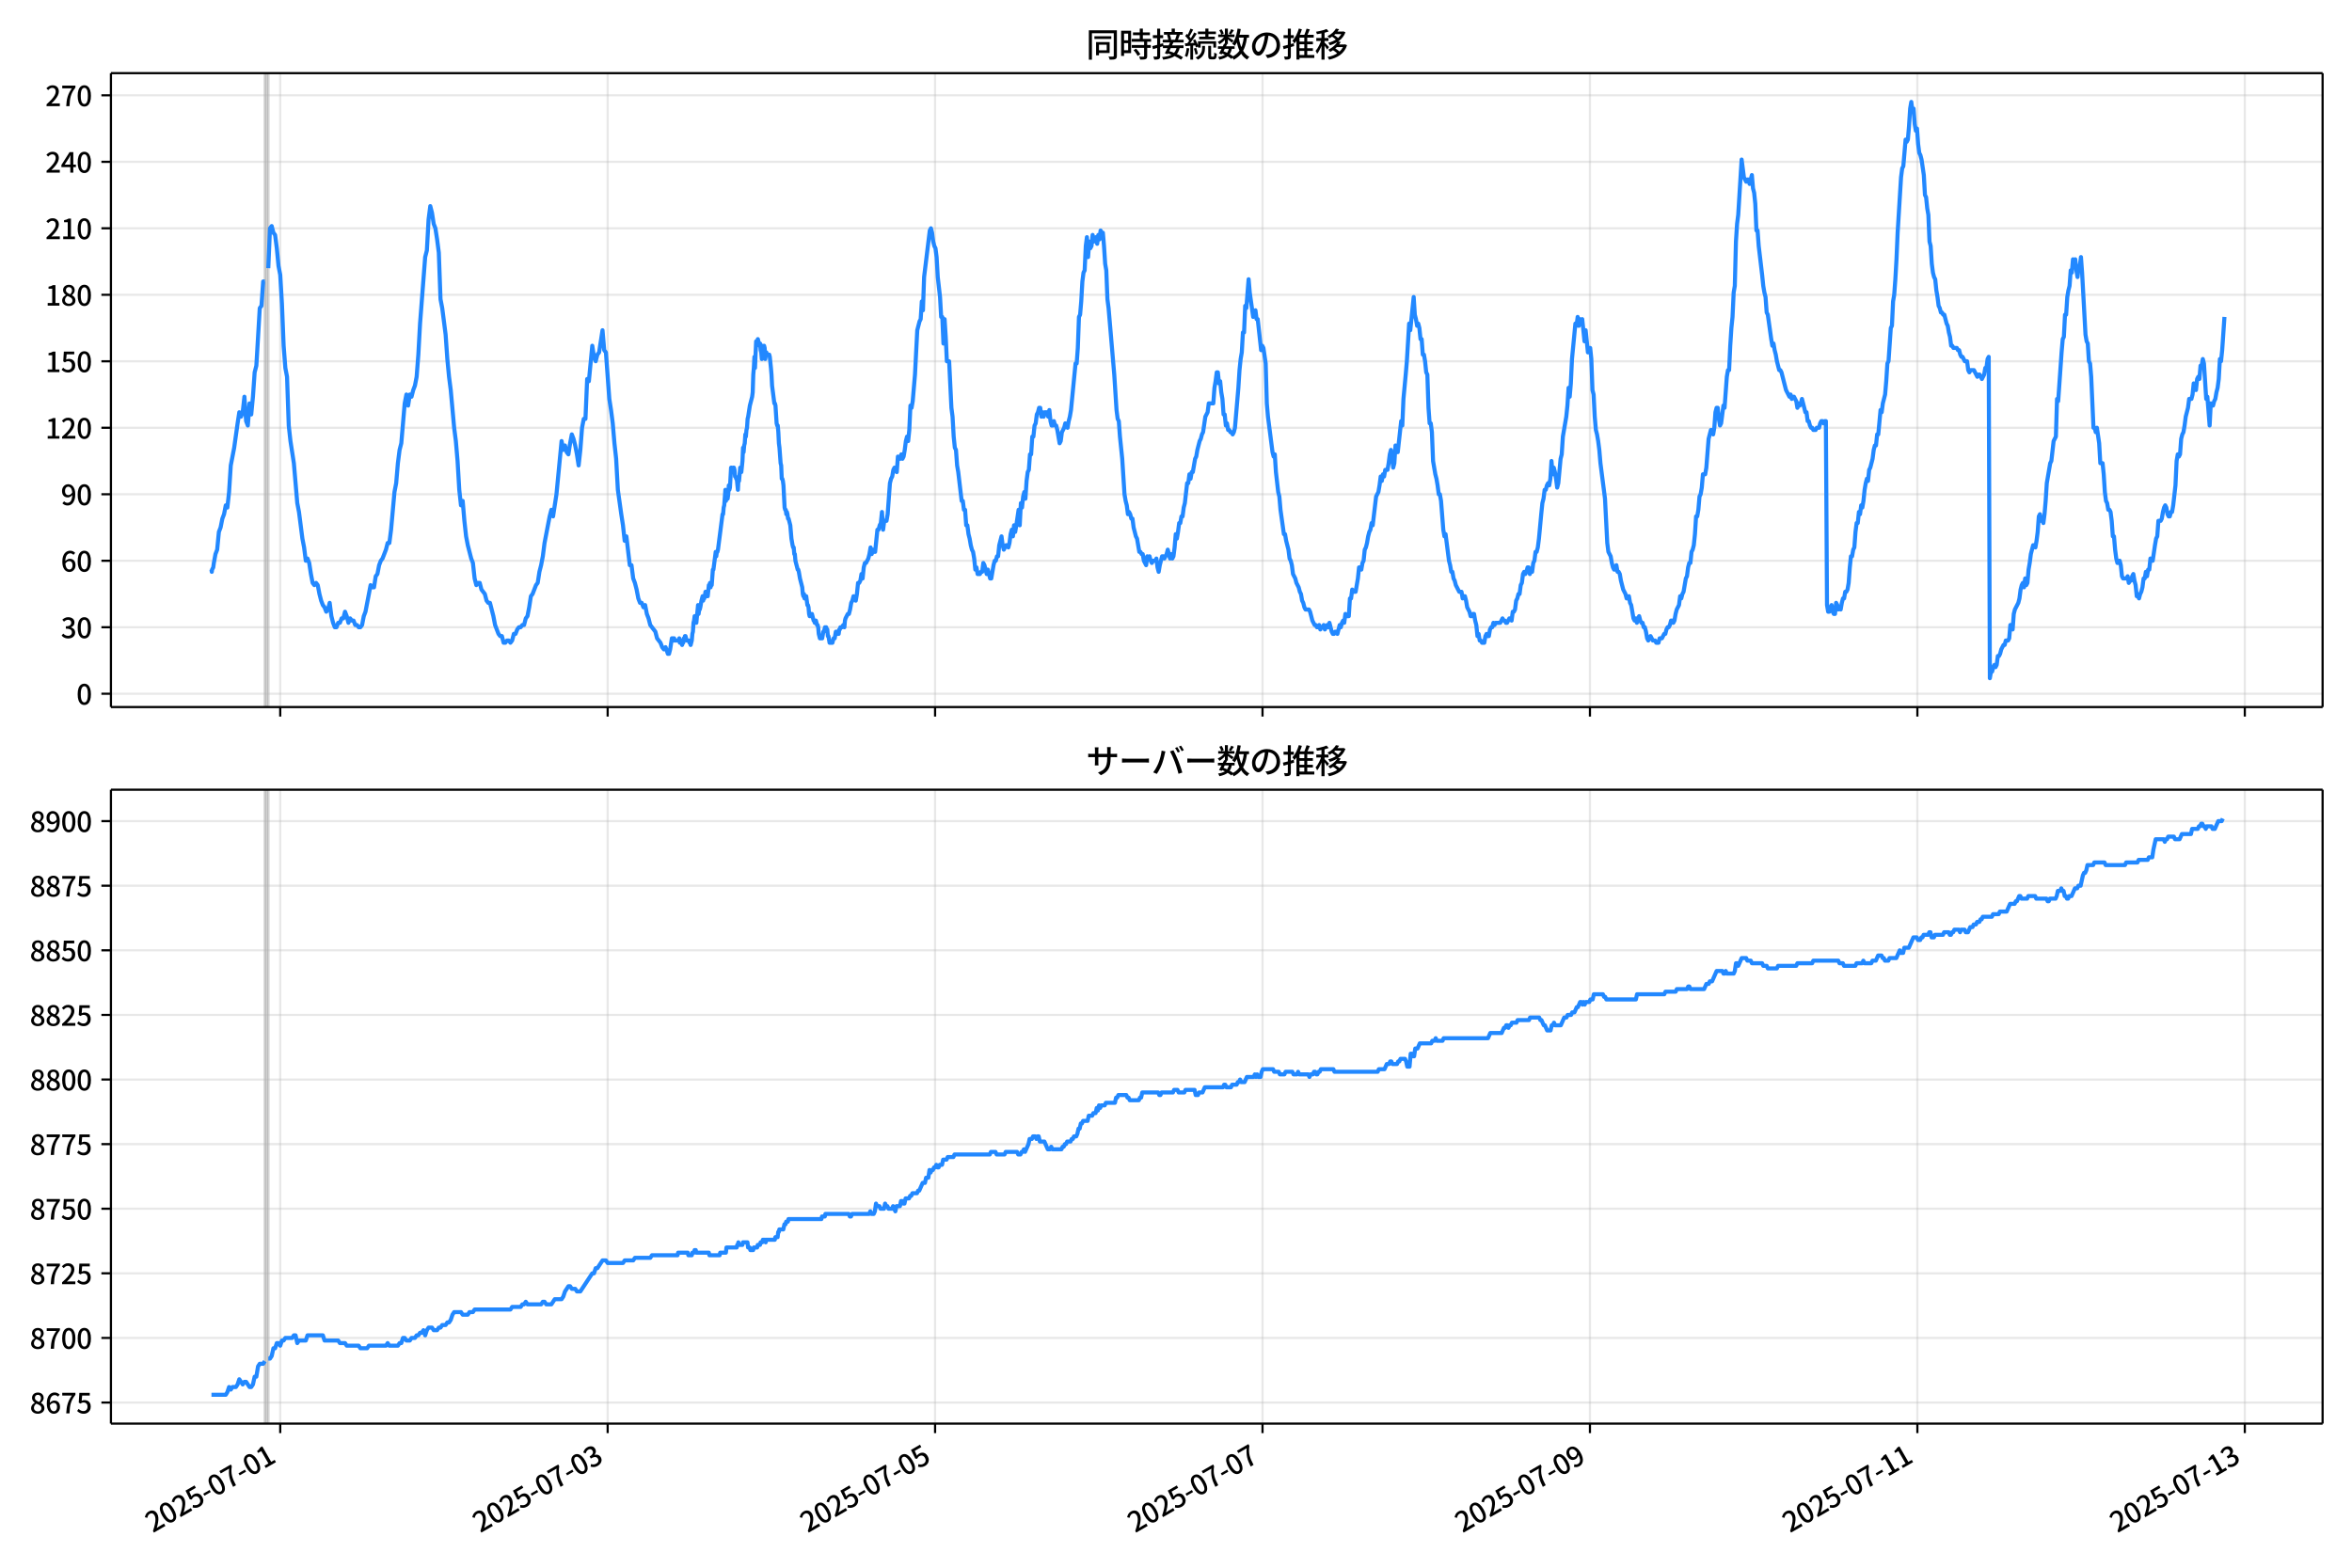 <!DOCTYPE svg  PUBLIC '-//W3C//DTD SVG 1.1//EN'  'http://www.w3.org/Graphics/SVG/1.1/DTD/svg11.dtd'>
<svg version="1.1" viewBox="0 0 864 576" xmlns="http://www.w3.org/2000/svg" xmlns:xlink="http://www.w3.org/1999/xlink">
 <defs>
  <style type="text/css">*{stroke-linejoin: round; stroke-linecap: butt}</style>
 </defs>
 <g id="aa">
  <g id="ab">
   <path d="m0 576h864v-576h-864z" fill="#fff"/>
  </g>
  <g id="ac">
   <g id="ad">
    <path d="m40.75 259.78h812.45v-232.9h-812.45z" fill="#fff"/>
   </g>
   <g id="ae">
    <path d="m97.302 259.78h1.253v-232.9h-1.253z" clip-path="url(#d)" fill="#808080" opacity=".3" stroke="#808080"/>
   </g>
   <g id="af">
    <g id="ag">
     <g id="ah">
      <path d="m102.94 259.78v-232.9" clip-path="url(#d)" fill="none" stroke="#b0b0b0" stroke-linecap="square" stroke-opacity=".3" stroke-width=".8"/>
     </g>
     <g id="ai">
      <defs>
       <path id="i" d="m0 0v3.5" stroke="#000" stroke-width=".8"/>
      </defs>
      <use x="102.941" y="259.778" stroke="#000000" stroke-width=".8" xlink:href="#i"/>
     </g>
    </g>
    <g id="aj">
     <g id="ak">
      <path d="m223.22 259.78v-232.9" clip-path="url(#d)" fill="none" stroke="#b0b0b0" stroke-linecap="square" stroke-opacity=".3" stroke-width=".8"/>
     </g>
     <g id="al">
      <use x="223.221" y="259.778" stroke="#000000" stroke-width=".8" xlink:href="#i"/>
     </g>
    </g>
    <g id="am">
     <g id="an">
      <path d="m343.5 259.78v-232.9" clip-path="url(#d)" fill="none" stroke="#b0b0b0" stroke-linecap="square" stroke-opacity=".3" stroke-width=".8"/>
     </g>
     <g id="ao">
      <use x="343.501" y="259.778" stroke="#000000" stroke-width=".8" xlink:href="#i"/>
     </g>
    </g>
    <g id="ap">
     <g id="aq">
      <path d="m463.78 259.78v-232.9" clip-path="url(#d)" fill="none" stroke="#b0b0b0" stroke-linecap="square" stroke-opacity=".3" stroke-width=".8"/>
     </g>
     <g id="ar">
      <use x="463.782" y="259.778" stroke="#000000" stroke-width=".8" xlink:href="#i"/>
     </g>
    </g>
    <g id="as">
     <g id="at">
      <path d="m584.06 259.78v-232.9" clip-path="url(#d)" fill="none" stroke="#b0b0b0" stroke-linecap="square" stroke-opacity=".3" stroke-width=".8"/>
     </g>
     <g id="au">
      <use x="584.062" y="259.778" stroke="#000000" stroke-width=".8" xlink:href="#i"/>
     </g>
    </g>
    <g id="av">
     <g id="aw">
      <path d="m704.34 259.78v-232.9" clip-path="url(#d)" fill="none" stroke="#b0b0b0" stroke-linecap="square" stroke-opacity=".3" stroke-width=".8"/>
     </g>
     <g id="ax">
      <use x="704.343" y="259.778" stroke="#000000" stroke-width=".8" xlink:href="#i"/>
     </g>
    </g>
    <g id="ay">
     <g id="az">
      <path d="m824.62 259.78v-232.9" clip-path="url(#d)" fill="none" stroke="#b0b0b0" stroke-linecap="square" stroke-opacity=".3" stroke-width=".8"/>
     </g>
     <g id="ba">
      <use x="824.623" y="259.778" stroke="#000000" stroke-width=".8" xlink:href="#i"/>
     </g>
    </g>
   </g>
   <g id="bb">
    <g id="bc">
     <g id="bd">
      <path d="m40.75 254.89h812.45" clip-path="url(#d)" fill="none" stroke="#b0b0b0" stroke-linecap="square" stroke-opacity=".3" stroke-width=".8"/>
     </g>
     <g id="be">
      <defs>
       <path id="b" d="m0 0h-3.5" stroke="#000" stroke-width=".8"/>
      </defs>
      <use x="40.75" y="254.892" stroke="#000000" stroke-width=".8" xlink:href="#b"/>
     </g>
     <g id="bf">
      <!-- 0 -->
      <g transform="translate(28.05 258.88) scale(.1 -.1)">
       <defs>
        <path id="a" transform="scale(.016)" d="m1830-90q-460 0-806 275-346 276-535 823-188 547-188 1366 0 820 188 1357 189 538 535 803 346 266 806 266 461 0 800-269 340-269 528-803 189-534 189-1354 0-819-189-1366-188-547-528-823-339-275-800-275zm0 589q237 0 422 185 186 186 288 599 103 413 103 1091 0 679-103 1082-102 403-288 582-185 180-422 180-236 0-422-180-186-179-292-582-105-403-105-1082 0-678 105-1091 106-413 292-599 186-185 422-185z"/>
       </defs>
       <use xlink:href="#a"/>
      </g>
     </g>
    </g>
    <g id="bg">
     <g id="bh">
      <path d="m40.75 230.46h812.45" clip-path="url(#d)" fill="none" stroke="#b0b0b0" stroke-linecap="square" stroke-opacity=".3" stroke-width=".8"/>
     </g>
     <g id="bi">
      <use x="40.75" y="230.462" stroke="#000000" stroke-width=".8" xlink:href="#b"/>
     </g>
     <g id="bj">
      <!-- 30 -->
      <g transform="translate(22.35 234.45) scale(.1 -.1)">
       <defs>
        <path id="m" transform="scale(.016)" d="m1715-90q-371 0-656 90t-503 240q-217 150-377 323l359 474q211-205 479-359 269-153 634-153 269 0 467 92 199 93 311 266t112 423q0 256-125 451t-429 300q-304 106-835 106v551q467 0 732 105 266 106 384 291 119 186 119 423 0 307-192 489-192 183-531 183-269 0-503-119-233-118-438-316l-384 460q282 256 614 413 333 157 737 157 422 0 748-144 327-144 512-413 186-269 186-659 0-403-221-685-221-281-592-422v-26q269-70 490-227t349-400 128-557q0-422-215-726-214-304-573-468-358-163-787-163z"/>
       </defs>
       <use xlink:href="#m"/>
       <use transform="translate(57)" xlink:href="#a"/>
      </g>
     </g>
    </g>
    <g id="bk">
     <g id="bl">
      <path d="m40.75 206.03h812.45" clip-path="url(#d)" fill="none" stroke="#b0b0b0" stroke-linecap="square" stroke-opacity=".3" stroke-width=".8"/>
     </g>
     <g id="bm">
      <use x="40.75" y="206.032" stroke="#000000" stroke-width=".8" xlink:href="#b"/>
     </g>
     <g id="bn">
      <!-- 60 -->
      <g transform="translate(22.35 210.02) scale(.1 -.1)">
       <defs>
        <path id="q" transform="scale(.016)" d="m1971-90q-339 0-634 144-294 144-518 435-224 292-352 733-128 442-128 1044 0 678 147 1161 148 483 397 784 250 301 570 445t665 144q397 0 688-147 292-147 490-359l-403-448q-128 154-327 253-198 99-409 99-307 0-567-182-259-182-413-605-153-422-153-1145 0-608 115-1002t326-589q212-195 493-195 212 0 375 121 163 122 259 343t96 522q0 300-90 511-89 212-259 320-169 109-419 109-211 0-451-134t-458-461l-25 538q134 192 313 323t374 201q196 71 375 71 397 0 694-163 298-163 467-490 170-326 170-825 0-468-195-817-195-348-512-544-317-195-701-195z"/>
       </defs>
       <use xlink:href="#q"/>
       <use transform="translate(57)" xlink:href="#a"/>
      </g>
     </g>
    </g>
    <g id="bo">
     <g id="bp">
      <path d="m40.75 181.6h812.45" clip-path="url(#d)" fill="none" stroke="#b0b0b0" stroke-linecap="square" stroke-opacity=".3" stroke-width=".8"/>
     </g>
     <g id="bq">
      <use x="40.75" y="181.602" stroke="#000000" stroke-width=".8" xlink:href="#b"/>
     </g>
     <g id="br">
      <!-- 90 -->
      <g transform="translate(22.35 185.59) scale(.1 -.1)">
       <defs>
        <path id="l" transform="scale(.016)" d="m1562-90q-410 0-708 150-297 151-502 356l403 461q141-160 346-256t422-96q224 0 425 102 202 103 352 333 151 230 237 614 87 384 87 941 0 589-115 970t-323 563-496 182q-205 0-372-118-166-118-262-336t-96-525q0-301 86-512 87-211 259-323 173-112 417-112 224 0 460 141 237 141 448 461l32-544q-134-180-313-314t-371-208-384-74q-391 0-689 166-297 167-467 496-169 330-169 823 0 467 195 816t515 541 698 192q339 0 636-138 298-137 519-419 221-281 349-710t128-1018q0-691-141-1187t-391-807q-249-310-563-461-313-150-652-150z"/>
       </defs>
       <use xlink:href="#l"/>
       <use transform="translate(57)" xlink:href="#a"/>
      </g>
     </g>
    </g>
    <g id="bs">
     <g id="bt">
      <path d="m40.75 157.17h812.45" clip-path="url(#d)" fill="none" stroke="#b0b0b0" stroke-linecap="square" stroke-opacity=".3" stroke-width=".8"/>
     </g>
     <g id="bu">
      <use x="40.75" y="157.172" stroke="#000000" stroke-width=".8" xlink:href="#b"/>
     </g>
     <g id="bv">
      <!-- 120 -->
      <g transform="translate(16.65 161.16) scale(.1 -.1)">
       <defs>
        <path id="k" transform="scale(.016)" d="m544 0v608h1037v3277h-845v467q333 58 579 147 247 90 451 218h557v-4109h915v-608h-2694z"/>
        <path id="c" transform="scale(.016)" d="m282 0v429q697 621 1164 1136 468 515 701 956 234 442 234 826 0 256-87 451-86 196-262 301-176 106-445 106-275 0-506-151-230-150-422-368l-416 410q301 333 637 518 336 186 803 186 429 0 749-176t496-493 176-745q0-455-224-919t-615-935q-390-470-889-950 186 20 394 36t374 16h1184v-634h-3046z"/>
       </defs>
       <use xlink:href="#k"/>
       <use transform="translate(57)" xlink:href="#c"/>
       <use transform="translate(114)" xlink:href="#a"/>
      </g>
     </g>
    </g>
    <g id="bw">
     <g id="bx">
      <path d="m40.75 132.74h812.45" clip-path="url(#d)" fill="none" stroke="#b0b0b0" stroke-linecap="square" stroke-opacity=".3" stroke-width=".8"/>
     </g>
     <g id="by">
      <use x="40.75" y="132.743" stroke="#000000" stroke-width=".8" xlink:href="#b"/>
     </g>
     <g id="bz">
      <!-- 150 -->
      <g transform="translate(16.65 136.73) scale(.1 -.1)">
       <defs>
        <path id="g" transform="scale(.016)" d="m1715-90q-365 0-653 90t-506 237q-217 147-383 307l352 480q134-134 294-246t361-183q202-70 452-70 262 0 473 118 212 119 333 346 122 227 122 541 0 460-247 716-246 256-649 256-224 0-384-64t-365-198l-365 237 141 2240h2387v-627h-1747l-109-1204q154 77 307 118 154 42 340 42 397 0 723-160t518-490q192-329 192-847 0-519-224-887t-586-560q-361-192-777-192z"/>
       </defs>
       <use xlink:href="#k"/>
       <use transform="translate(57)" xlink:href="#g"/>
       <use transform="translate(114)" xlink:href="#a"/>
      </g>
     </g>
    </g>
    <g id="ca">
     <g id="cb">
      <path d="m40.75 108.31h812.45" clip-path="url(#d)" fill="none" stroke="#b0b0b0" stroke-linecap="square" stroke-opacity=".3" stroke-width=".8"/>
     </g>
     <g id="cc">
      <use x="40.75" y="108.313" stroke="#000000" stroke-width=".8" xlink:href="#b"/>
     </g>
     <g id="cd">
      <!-- 180 -->
      <g transform="translate(16.65 112.3) scale(.1 -.1)">
       <defs>
        <path id="h" transform="scale(.016)" d="m1830-90q-441 0-787 163-345 164-547 448-202 285-202 650 0 314 122 557t314 419 403 291v32q-256 186-442 458-185 272-185 643 0 365 176 640t480 425q304 151 694 151 410 0 704-160t457-439q164-278 164-649 0-237-96-448t-234-381q-137-169-291-278v-32q218-115 397-285 179-169 288-406t109-557q0-346-189-628-189-281-532-448-342-166-803-166zm314 2708q205 198 310 419 106 221 106 464 0 211-83 384t-247 272q-163 99-393 99-288 0-480-183-192-182-192-502 0-256 134-429 135-172 359-294t486-230zm-294-2170q236 0 418 89 183 90 285 253 103 164 103 388 0 211-90 367-89 157-246 272-157 116-368 215t-454 195q-244-173-398-426-153-252-153-553 0-237 118-416 119-179 324-282 205-102 461-102z"/>
       </defs>
       <use xlink:href="#k"/>
       <use transform="translate(57)" xlink:href="#h"/>
       <use transform="translate(114)" xlink:href="#a"/>
      </g>
     </g>
    </g>
    <g id="ce">
     <g id="cf">
      <path d="m40.75 83.883h812.45" clip-path="url(#d)" fill="none" stroke="#b0b0b0" stroke-linecap="square" stroke-opacity=".3" stroke-width=".8"/>
     </g>
     <g id="cg">
      <use x="40.75" y="83.883" stroke="#000000" stroke-width=".8" xlink:href="#b"/>
     </g>
     <g id="ch">
      <!-- 210 -->
      <g transform="translate(16.65 87.868) scale(.1 -.1)">
       <use xlink:href="#c"/>
       <use transform="translate(57)" xlink:href="#k"/>
       <use transform="translate(114)" xlink:href="#a"/>
      </g>
     </g>
    </g>
    <g id="ci">
     <g id="cj">
      <path d="m40.75 59.453h812.45" clip-path="url(#d)" fill="none" stroke="#b0b0b0" stroke-linecap="square" stroke-opacity=".3" stroke-width=".8"/>
     </g>
     <g id="ck">
      <use x="40.75" y="59.453" stroke="#000000" stroke-width=".8" xlink:href="#b"/>
     </g>
     <g id="cl">
      <!-- 240 -->
      <g transform="translate(16.65 63.438) scale(.1 -.1)">
       <defs>
        <path id="x" transform="scale(.016)" d="m2170 0v3072q0 192 12 457 13 266 20 458h-26q-90-179-183-365-92-185-195-364l-921-1415h2579v-576h-3328v493l1875 2957h858v-4717h-691z"/>
       </defs>
       <use xlink:href="#c"/>
       <use transform="translate(57)" xlink:href="#x"/>
       <use transform="translate(114)" xlink:href="#a"/>
      </g>
     </g>
    </g>
    <g id="cm">
     <g id="cn">
      <path d="m40.75 35.023h812.45" clip-path="url(#d)" fill="none" stroke="#b0b0b0" stroke-linecap="square" stroke-opacity=".3" stroke-width=".8"/>
     </g>
     <g id="co">
      <use x="40.75" y="35.023" stroke="#000000" stroke-width=".8" xlink:href="#b"/>
     </g>
     <g id="cp">
      <!-- 270 -->
      <g transform="translate(16.65 39.008) scale(.1 -.1)">
       <defs>
        <path id="f" transform="scale(.016)" d="m1235 0q32 646 109 1187t224 1024 384 941 576 938h-2208v627h3027v-455q-409-512-665-989-256-476-397-969t-205-1053-90-1251h-755z"/>
       </defs>
       <use xlink:href="#c"/>
       <use transform="translate(57)" xlink:href="#f"/>
       <use transform="translate(114)" xlink:href="#a"/>
      </g>
     </g>
    </g>
   </g>
   <g id="cq">
    <path d="m77.68 209.29.119.814.105-.814.434-.814.221-1.629.591-3.257.625-1.629.629-6.515.625-1.629.649-3.257.624-1.629.628-3.257.59.814.626-5.7.626-9.772 1.253-6.515 1.253-8.958.626-4.072.626 1.629.626-1.629.626-5.7.626 8.958.626 1.629.626-8.143.626 4.072.626-6.515.626-8.958.626-2.443 1.253-21.173.626-.814.626-8.958h.626m1.253-4.886.626-14.658.626-.814.626 2.443.626.814.626 4.886.626 6.515.626 3.257.626 10.586.626 15.472.626 8.143.626 3.257.626 17.915.626 5.7 1.253 8.143 1.253 14.658.626 3.257 1.253 9.772.626 3.257.626 4.886.626-.814.626 1.629.626 4.072.626 3.257.626.814.626-.814.626.814.626 3.257.626 2.443.626 1.629.626.814.626 1.629.626-.814.626-2.443.626 4.886.626 2.443.626 1.629h.626l.626-1.629h.626l.626-1.629h.626l.626-2.443.626 1.629.626 2.443.626-1.629.626.814h.626l.626 1.629h.626l.626.814h.626l.626-.814.626-3.257.626-1.629 1.879-9.772.626.814h.626l.626-4.072.626-.814.626-3.257.626-1.629.626-.814 1.253-3.257.626-2.443h.626l.626-4.886 1.253-13.844.626-3.257.626-7.329.626-4.886.626-2.443 1.253-14.658.626-3.257.626 4.072.626-4.072.626.814.626-2.443.626-1.629.626-3.257.626-8.143.626-11.401 1.879-24.43.626-2.443.626-11.401.626-4.886.626 2.443.626 4.072.626 1.629.626 4.072.626 4.886.626 17.101.626 3.257 1.253 9.772.626 8.958.626 6.515.626 4.886 1.253 13.844.626 4.886.626 7.329.626 10.586.626 5.7.626-1.629.626 7.329.626 5.7.626 3.257 1.253 4.886.626 1.629.626 5.7.626 2.443.626-.814h.626l.626 2.443 1.253 1.629.626 2.443.626.814h.626l1.253 4.886.626 3.257 1.253 3.257.626.814h.626l.626 2.443h.626l.626-.814h.626l.626.814.626-.814.626-2.443h.626l.626-1.629.626-.814h.626l.626-.814h.626l.626-2.443.626-.814.626-3.257.626-4.072.626-.814 1.253-3.257.626-.814.626-4.072.626-2.443.626-3.257.626-4.886 1.879-9.772.626-2.443.626 2.443 1.253-8.143 1.879-19.544.626 3.257.626-1.629.626 2.443.626.814.626-4.072.626-3.257.626 1.629.626 2.443.626 3.257.626 4.072.626-5.7.626-8.143.626-3.257h.626l.626-14.658.626.814 1.253-13.029.626 4.072.626 1.629.626-2.443.626-.814 1.253-8.143.626 7.329.626.814 1.253 17.101.626 4.072.626 4.886.626 7.329.626 5.7.626 11.401 1.253 8.958.626 4.072.626 5.7.626-1.629 1.253 10.586h.626l.626 4.886.626 1.629.626 2.443.626 3.257.626 1.629h.626l.626 1.629.626-.814.626 3.257.626 1.629.626 2.443 1.879 2.443.626 2.443 1.253 1.629.626 1.629.626.814.626-.814.835 2.443h.418l.418-1.629.626-4.072h.418l.209.814.209-.814.209.814h1.462l.209-.814.209 1.629h.209l.209-.814.418 1.629.209-.814h.209l.209-1.629.209.814.209-1.629h.209l.418 1.629h.835l.209.814h.209l.209.814.418-1.629.209-2.443.209-.814.209-3.257.209-.814.209-1.629h.418l.209 2.443.626-6.515.209 3.257.209-1.629h.209l.209-.814.418-2.443.418-1.629.209 1.629.209-.814h.209l.209-.814.209-1.629h.418l.209 1.629h.209l.418-4.072h.209l.209-.814.209 1.629.209-1.629.209.814.418-5.7h.209l.835-6.515.209 1.629.209-1.629h.209l.209-.814 1.671-13.029h.209l.209-2.443.209-.814.418-5.7.209 4.072.209-2.443h.209l.209 1.629.209-1.629.209-3.257.209 1.629.209-.814.418-7.329h.209l.418 1.629.209-1.629h.209l.209.814.209 2.443h.209l.209.814h.209l.418 4.072.209-4.072.209.814.418-4.886.418 1.629.418-4.072.209-4.886.209 1.629.209-2.443.209-.814.209-3.257.209.814.209-2.443.209-.814.209-3.257.209-.814.626-4.072.835-3.257.209-1.629.209-6.515.209-2.443.209-4.072.209 4.072.418-9.772h.209l.209.814.209-1.629.626 2.443.209-.814.209 2.443.209.814.209 2.443.209-4.886.418 2.443.209-2.443.209.814.209 4.072.418-2.443.209.814h.835l.209.814.418 4.072.209 2.443.209 4.072.835 6.515h.209l.209.814.418 6.515.209.814h.209l.209 2.443.209 4.072.209 1.629.418 5.7.209.814.209 4.886h.209l.209.814.209 1.629.418 8.143.209.814h.209l.209 1.629.209-.814.209.814.209 1.629h.209l.626 2.443.418 4.886.418 2.443.209.814h.209l.209 2.443h.209l.209 2.443.835 3.257h.209l.209.814.418 2.443.835 3.257.209 2.443.209.814.209-.814.209 1.629.209-.814h.418l.418 3.257h.209l.209.814.209 2.443.209.814h.418l.209-.814h.209l.626 2.443h.209l.209.814.209-.814h.209l.418 1.629h.209l.209.814.209 2.443.418 1.629h.418l.209-.814.209.814.418-2.443h.209l.418-1.629.209.814.209-.814.209.814h.209l.209 2.443h.209l.418 2.443h1.044l.418-1.629h.418l.418-2.443h.418l.209.814h.418l.209-1.629h.209l.209-.814h.626l.418-.814.418.814.209-2.443.209-.814.835-1.629h.418l.418-1.629.418-2.443.418-.814.418-1.629.835 1.629.418-2.443.418-4.072h.418l.418-.814.418-2.443.418 1.629.418-4.072.418-1.629h.418l.835-1.629.418-1.629.418-2.443.418 2.443.418-1.629.418.814h.418l.835-8.143h.418l.418-1.629.418-.814.418-4.072.418 6.515.418-3.257h.835l.418-2.443.835-11.401.418-1.629.418-.814.418-2.443.418-.814.835 1.629.418-5.7.418.814h.418l.418-1.629.418 1.629.418-.814.418-2.443.418-3.257.418-1.629.418 1.629.418-4.072.418-8.958.418.814.418-2.443.835-9.772.835-16.287.835-3.257.418-.814.418-6.515.418 3.257.418-12.215 2.088-17.101.418-.814.418 1.629.418 3.257.418 1.629.418.814.418 3.257.418 7.329.835 7.329.418 7.329h.418l.418 9.772.418-8.958.418 6.515.418 8.958h.835l.835 17.101.418 3.257.418 7.329.418 4.072.418.814.418 5.7.418 2.443 1.253 10.586h.418l.418 3.257h.418l.418 5.7h.418l.418 3.257.418 1.629.418 2.443.418 1.629.418.814.418 2.443.418 4.072.418-.814.418 2.443h.835l.418-.814h.418l.418-3.257.418.814.835 3.257.418-1.629.835 3.257h.418l.835-4.886.418-1.629h.418l.418-1.629h.418l.418-4.072.835-3.257.418 3.257.418 1.629.835-1.629h.418l.418.814.418-1.629.418-3.257.418-1.629.418 2.443.418-4.072.418 2.443.418-2.443.835-5.7.418 5.7.418-8.143.418 1.629.418-4.072.418-1.629.418 2.443.418-6.515.418-3.257.418-.814.418-5.7h.418l.418-6.515h.418l.418-4.072.418-.814.418-3.257.418-.814.418-1.629h.418l.418 3.257.418-1.629.418 1.629.418-1.629h.835l.418 1.629.418-2.443.418 4.072.418 1.629h.418l.418-1.629.418 1.629h.418l.418 1.629.835 4.886.418-.814.418-3.257.835-1.629.418-1.629.835 1.629.418-2.443.418-1.629.418-2.443 1.671-17.101h.418l.418-5.7.418-11.401.418-.814.418-4.886.418-7.329.418-3.257.418-.814.418-8.958.418-3.257.418 7.329.418-5.7.418 2.443.418-.814.418-4.072.418 2.443.835-1.629.418 2.443.418-3.257.418 1.629.418-3.257.418.814h.418l.418 4.886.418 6.515.418 2.443.418 10.586.418 3.257 2.088 24.43.835 13.029.418 3.257.418.814.418 5.7.835 8.143.835 13.029.418 2.443.418 1.629.418 3.257.418-.814.418.814.418 1.629h.418l.418 3.257.835 3.257.418.814.835 4.886h.418l.418.814h.418l.418 2.443.835 1.629.418-3.257.418.814.418-.814.418 1.629.418.814.418-.814h.835l.418-.814.418 3.257.418 1.629.418-2.443.835-3.257h.418l.418.814.835-1.629.418-1.629.835 3.257.418-1.629.418 1.629.418-.814.418-3.257.418-4.886.418 1.629.418-2.443.418-3.257h.418l.418-2.443h.418l.418-3.257.418-1.629.835-7.329h.418l.418-3.257.418 1.629.418-2.443h.418l.835-4.886.418-.814.418-2.443.835-3.257.418-.814.418-1.629.418-.814.835-5.7.835-1.629.418-3.257h1.671l.418-5.7.418-2.443.418-3.257h.418l.418 4.072.418-.814.418 4.072.418 2.443.418 5.7h.418l.418 4.072.418-.814.418 2.443h.418l.418.814h.418l.418.814.418-.814.418-1.629 1.253-14.658.418-6.515.418-4.072.418-2.443.418-7.329h.418l.418-9.772.418.814.835-10.586.418 4.886 1.253 8.958.418-.814.418-1.629.418 3.257h.418l1.253 11.401.418-1.629.418.814.835 5.7.418 14.658.418 4.886 1.671 13.029.418 1.629.418-.814.418 6.515.835 7.329.418 1.629.418 4.886 1.253 8.958h.418l.418 2.443.835 3.257.418 3.257.418.814.418 1.629.418 3.257.835 1.629.418 1.629.835 1.629.418 1.629.418.814.418 2.443.418.814.418 1.629.418.814h1.253l.418.814.835 3.257.835 1.629h.418l.418.814h.418l.418-.814.418 1.629.418-.814h.418l.418-.814.418 1.629.835-1.629.418.814.418-1.629.835 3.257.418.814h.418l.418-.814h.418l.418.814.835-3.257.418.814.418-1.629.418-.814.418.814.418-3.257.418.814h.835l.418-6.515h.418l.418-3.257.418.814h.835l.835-4.886.418-4.072h.418l.418.814.418-2.443.418-.814.418-4.072.418-.814.418-1.629.418-2.443.418-1.629.418-.814.418-2.443.418.814 1.253-10.586.835-1.629.418-2.443.418-3.257.418 1.629.418-2.443.418.814.418-2.443h.835l.418-2.443.418-3.257.418-1.629.418 2.443.418 4.072.418-1.629.418-6.515.418 2.443h.418l1.253-11.401.418 1.629.418-9.772.835-8.958.418-4.886.835-13.844.418 2.443 1.253-12.215.418 6.515.418 1.629.418 2.443.418-.814.418 1.629.418 4.072h.418l.418 5.7h.418l.418 2.443.418 4.072.418.814.418 12.215.418 5.7h.418l.418 3.257.418 10.586.835 4.886.418 1.629.418 2.443.418 3.257h.418l.418 2.443.835 10.586.418 2.443.418-.814 1.253 9.772.418 1.629.418 2.443h.418l.418 2.443.418.814.418 1.629 1.253 2.443h.835l.418 2.443.418-.814h.418l.418 1.629.418 2.443.835 1.629.418 1.629h.418l.418-.814h.418l.418 2.443.418 1.629.418 4.072.418-.814.418 2.443h.418l.418.814h.835l.418-2.443.418-.814.418.814h.418l.418-2.443.418-.814h.418l.418-1.629.418.814.418-.814h1.671l.835-1.629.418.814h.418l.418.814h.418l.835-1.629h.418l.418.814.418-3.257h.418l.418-.814.418-3.257.418-.814.418-1.629h.418l.418-3.257.418-.814.418-3.257.418-.814.418.814.418-.814.418-1.629h.418l.418 2.443.418-1.629.418.814.418-3.257.418-.814.418-3.257h.418l.418-1.629.418-3.257.835-8.958.418-4.072.418-1.629.418-3.257h.418l.418-1.629.418-.814.418.814.418-2.443.418-6.515.418 4.886.418-2.443.418 1.629.418 2.443.418 3.257.418-1.629.835-8.958.418-1.629.418-6.515 1.253-7.329.418-4.072.418-6.515.418 3.257.418-4.886.418-8.958 1.253-13.029.418.814.418-3.257.418 3.257.418-2.443.418.814.418-.814.835 8.143.418-4.072.835 8.143.418-1.629h.418l.418 4.072.418 11.401.418 1.629.418 8.143.418 4.886.418 1.629.418 2.443.418 3.257.418 4.886 1.671 13.029.835 16.287.418 3.257.835 1.629.418 2.443.418 1.629.418.814h.418l.418-1.629.418 2.443h.418l.418.814.418 2.443.835 3.257.835 1.629.418 1.629h.418l.418-.814.418 2.443.418.814.835 4.886.418.814.418-.814.418 1.629.418-1.629.418-.814.418 1.629.418.814h.418l.418 1.629h.418l.418 1.629.418 2.443.418.814.835-1.629.835 1.629h.835l.418.814h.835l.418-1.629h.835l.835-1.629h.418l.418-1.629.418-.814h.418l.418-.814.418-1.629h.418l.418.814.418-.814.418-2.443.418-1.629.835-1.629.418-3.257.418.814.418-1.629.418-.814.835-4.886.418-.814.418-3.257.418-1.629h.418l.418-4.072.418-.814.418-1.629.418-4.072.418-6.515h.418l.418-2.443.418-4.886.418-.814.418-2.443.418-4.886h.835l.418-2.443.835-10.586.835-3.257h.418l.418 1.629.418-2.443.418-5.7.418-1.629h.418l.418 4.072.418 2.443.418-.814.835-6.515.418.814.835-11.401.418-2.443h.418l.418-8.958.418-6.515.418-4.072.418-8.958.418-2.443.418-16.287.418-6.515.418-3.257 1.253-20.358.835 6.515.835 1.629.418-.814h.418l.418 1.629.835-3.257.418 4.886.418 1.629.418 4.072.418 9.772h.418l.418 5.7 1.253 10.586.418 4.072.418 2.443.418 1.629.418 5.7.418.814 1.253 8.958.418 2.443.418-.814.418 2.443.418 1.629.418 2.443.835 3.257h.418l.418.814 1.671 6.515 1.253 2.443.418-.814.418 1.629.418-.814h.418l.835 1.629.418 2.443.418-1.629.418.814.418-.814.418-1.629 1.253 4.886h.418l.418 3.257h.418l.418 1.629.418.814h.418l.418.814h.835l.418-.814h.835l.418-1.629.418-.814h.418l.418.814.418-.814h.418l.418 67.589.418 2.443h.418l.418-1.629.418-.814.418 2.443.418.814h.418l.418-4.072.418.814.418 1.629.418-.814.418.814.418-2.443.418-1.629h.418l.418-2.443h.418l.418-.814.418-2.443.418-5.7.418-4.072h.418l.418-2.443.418-.814.418-5.7.418-3.257h.418l.418-4.072.418.814.418-3.257.418.814.418-2.443.418-4.072.418-2.443.418-1.629.418.814.418-4.072.418-.814.835-3.257.418-3.257.418-1.629h.418l.418-4.072h.418l.835-8.958.418.814.418-3.257.835-3.257.418-4.886.418-6.515.418-.814.835-12.215.418-.814.418-8.958.418-2.443.418-5.7.418-7.329.418-9.772 1.253-20.358.418-3.257.418-.814.835-9.772.418.814.418-.814.418-4.886.418-6.515.418-2.443.418 3.257.418-.814.418 5.7.418 2.443.418-.814.418 5.7.418 3.257.418.814.418 1.629.835 5.7.418 7.329.418.814.418 4.072.418 2.443.418 9.772.418 1.629.418 6.515.418 3.257.418 1.629.418.814.418 4.072.418 2.443.418 3.257.418.814.418 1.629h.418l.418.814h.418l.835 3.257.418.814.418 2.443.418 1.629.418 3.257h.418l.418.814h1.253l.418.814h.418l.418 1.629.418.814h.418l.835 1.629h.835l.418 3.257.418.814.418-.814h1.253l1.253 2.443.418-.814h.418l.835 1.629.835-1.629.418-2.443h.418l.418-3.257.418-.814.418 118.08.418-2.443h.418l.418-1.629.418-.814.418.814.418-.814.418-3.257h.418l.418-.814.418-1.629.835-1.629h.418l.418-1.629h.835l.418-.814.418-4.886h.418l.418 1.629.418-5.7.418-1.629 1.253-2.443.418-1.629.418-3.257.418-1.629.418-.814.418 1.629.418-3.257.418 2.443.418-.814.418-4.886.418-2.443.418-3.257.835-3.257h.418l.418.814.418-2.443.418-3.257.418-5.7.418-.814.418 2.443.418-.814.418 1.629.418-3.257.418-4.886.418-6.515 1.253-7.329.418-.814.835-7.329.835-1.629.418-13.844.418.814 1.253-17.915.418-4.886.418-.814.418-8.143h.418l.418-6.515.418-2.443.418-1.629.418-5.7.418.814.418-4.886.418.814.418-.814.418 4.072.418 2.443.418-4.072h.418l.418-3.257.418 5.7 1.253 22.801.418 2.443.418.814.418 6.515.418.814.418 4.886.835 18.73h.418l.418 1.629.418-1.629.835 5.7.418 7.329h.835l.418 4.072.418 6.515.418 3.257.418.814.418 2.443h.418l.418.814.418 3.257.418 5.7h.418l.418 4.886.418 3.257.418 1.629h.418l.418-.814.418 1.629.418 4.072.418.814h1.253l.418-.814.418 2.443.418-.814h.418l.418-1.629.418-.814.418 2.443.418 1.629.418 4.072h.418l.418.814.418-1.629.418-.814.418-1.629.418-3.257h.418l.418-2.443.418 1.629.418-2.443h.418l.418-4.072.418.814h.418l.835-5.7.418-2.443.418-.814.418-5.7h.835l.418-.814.418-2.443.418-1.629.418-.814.418.814.418 2.443.418.814h.418l.418-1.629h.418l.418-2.443.835-7.329.418-8.958.418-2.443.418.814.418-.814.418-5.7.418-1.629.418-.814.418-2.443.418-3.257.835-3.257.418-3.257h.835l.418-1.629.418-4.072.418 1.629.418.814.418-4.072.418-.814.418.814.418-4.886h.418l.418-2.443.418 1.629.835 13.029.418-.814.835 10.586.418-8.143.418.814h.418l.418-1.629.418-.814.418-2.443.418-1.629.418-3.257.418-7.329.418.814.418-4.072.835-12.215v0" clip-path="url(#d)" fill="none" stroke="#28f" stroke-linecap="square" stroke-width="1.5"/>
   </g>
   <g id="cr">
    <path d="m40.75 259.78v-232.9" fill="none" stroke="#000" stroke-linecap="square" stroke-width=".8"/>
   </g>
   <g id="cs">
    <path d="m853.2 259.78v-232.9" fill="none" stroke="#000" stroke-linecap="square" stroke-width=".8"/>
   </g>
   <g id="ct">
    <path d="m40.75 259.78h812.45" fill="none" stroke="#000" stroke-linecap="square" stroke-width=".8"/>
   </g>
   <g id="cu">
    <path d="m40.75 26.88h812.45" fill="none" stroke="#000" stroke-linecap="square" stroke-width=".8"/>
   </g>
   <g id="cv">
    <!-- 同時接続数の推移 -->
    <g transform="translate(398.98 20.88) scale(.12 -.12)">
     <defs>
      <path id="w" transform="scale(.016)" d="m1587 3936h3232v-518h-3232v518zm320-1114h557v-2534h-557v2534zm301 0h2291v-2086h-2291v512h1734v1069h-1734v505zm-1683 2260h5113v-570h-4524v-5056h-589v5626zm4768 0h595v-4896q0-250-67-397t-227-218q-160-77-426-96t-675-19q-13 83-45 192t-77 218q-45 108-89 185 281-13 527-13 247 0 330 0 83 7 118 42 36 35 36 112v4890z"/>
      <path id="u" transform="scale(.016)" d="m2714 4672h3238v-525h-3238v525zm-244-1235h3712v-538h-3712v538zm20-1184h3635v-531h-3635v531zm1523 3155h595v-2310h-595v2310zm832-2451h589v-2823q0-230-61-364-61-135-227-199-167-70-423-86t-633-16q-20 121-78 285-57 163-121 284 275-6 509-9t310-3q77 6 106 28 29 23 29 93v2810zm-2023-1677 487 282q153-160 313-352t294-381q135-189 206-343l-519-313q-64 153-189 348-124 196-278 394-154 199-314 365zm-2086 3718h1619v-4281h-1619v544h1056v3187h-1056v550zm32-1843h1293v-537h-1293v537zm-320 1843h563v-4832h-563v4832z"/>
      <path id="v" transform="scale(.016)" d="m3866 5408h614v-870h-614v870zm-1479-653h3597v-518h-3597v518zm-230-1485h4e3v-518h-4e3v518zm825 922 519 102q64-160 121-342 58-182 96-352 39-170 45-304l-544-128q-6 134-42 313-35 180-83 365-48 186-112 346zm1856 109 589-71q-96-275-202-557-105-281-195-486l-518 77q58 147 122 329 64 183 118 372t86 336zm-2643-2106h3943v-518h-3943v518zm1408 685 602-115q-167-371-362-784t-390-797-362-685l-525 179q160 288 346 666t368 784 323 752zm-659-2157 358 403q352-102 733-240 381-137 752-304 371-166 697-336 327-169 558-329l-384-461q-218 160-532 336-313 176-685 345-371 170-755 323-384 154-742 263zm1894 1114 583-71q-122-550-353-944-230-393-604-662t-922-435q-547-167-1296-269-25 128-93 269-67 141-137 230 678 64 1168 192t819 349q330 221 531 550 202 330 304 791zm-4684 217q396 90 953 240 557 151 1120 311l77-544q-525-154-1053-311-528-156-963-284l-134 588zm121 2093h1965v-563h-1965v563zm819 1248h576v-5229q0-236-51-374t-192-208q-141-77-355-99-214-23-541-16-13 115-64 288t-109 294q205-6 381-6t234 0q64 0 92 28 29 29 29 93v5229z"/>
      <path id="t" transform="scale(.016)" d="m4058 5408h595v-1798h-595v1798zm-1415-563h3443v-499h-3443v499zm231-992h3008v-499h-3008v499zm-224-877h3475v-1203h-531v729h-2432v-729h-512v1203zm1964-877h551v-1881q0-122 22-157 23-35 106-35 25 0 92 0 68 0 135 0t99 0q51 0 83 54t45 224 19 515q90-70 234-131t259-93q-19-429-83-662-64-234-183-326-118-93-316-93-39 0-103 0t-134 0-138 0q-67 0-99 0-237 0-365 64t-176 218q-48 153-48 422v1881zm-1164-6h550v-455q0-243-48-528-48-284-186-579-137-294-409-572-272-279-727-503-70 90-192 208-121 118-230 195 416 205 665 438 250 234 371 474 122 240 164 467 42 228 42 413v442zm-2240 3309 524-192q-121-244-259-503-137-259-275-496t-259-416l-410 173q122 186 246 438 125 253 240 515 116 263 193 481zm716-743 500-230q-224-359-496-756-272-396-548-764-275-368-518-650l-358 205q179 211 377 483 199 272 387 569 189 298 358 592 170 295 298 551zm-1721-665 307 403q166-154 339-340 173-185 320-364t224-327l-326-460q-77 160-218 348-141 189-314 384-172 196-332 356zm1485-832 435 179q128-211 249-458 122-246 215-474 93-227 137-412l-473-211q-32 185-119 422-86 237-201 486-115 250-243 468zm-1530-583q422 26 998 54 576 29 1184 68l7-499q-570-45-1127-84-556-38-992-70l-70 531zm1702-992 436 135q121-276 214-596t118-556l-454-148q-26 237-112 563-86 327-202 602zm-1363 109 499-83q-57-455-163-897-105-441-253-748-51 32-134 73-83 42-170 83-86 42-144 62 148 294 234 697t131 813zm691 627h525v-2861h-525v2861z"/>
      <path id="o" transform="scale(.016)" d="m224 2022h3187v-499h-3187v499zm51 2247h3111v-487h-3111v487zm1127-1735 563-121q-154-320-333-672t-352-679q-173-326-326-582l-532 173q148 243 324 566t345 669q170 346 311 646zm934-832 563-64q-89-480-262-838t-461-614-701-432-976-298q-25 128-99 269t-157 237q659 102 1085 303 426 202 666 554t342 883zm422 3597 519-211q-147-218-298-436-150-217-278-377l-403 186q121 173 252 413 132 240 208 425zm-1203 109h563v-2957h-563v2957zm-1075-320 448 186q134-192 246-420 112-227 157-393l-467-211q-38 172-147 406t-237 432zm1094-1050 397-236q-160-263-400-529-240-265-519-489-278-224-553-378-51 103-141 237-89 135-179 218 269 109 534 294 266 186 493 416 228 231 368 467zm487-204q83-45 246-145 163-99 352-211t346-211 221-150l-327-423q-83 77-230 198-147 122-317 253-170 132-327 250-156 119-259 189l295 250zm1798 396h2311v-556h-2311v556zm115 1178 615-90q-103-640-263-1235t-384-1101q-224-505-512-889-44 57-134 134t-186 157-166 125q275 339 473 796 199 458 340 995 141 538 217 1108zm1223-1510 614-58q-147-1101-445-1940-297-838-813-1443-515-604-1321-1014-26 71-90 177-64 105-134 208-70 102-128 159 742 346 1212 880 471 535 730 1290 260 755 375 1741zm-1005-135q134-851 387-1597 253-745 659-1305 407-560 1002-874-70-57-154-150-83-93-154-189-70-96-121-179-633 371-1056 988-422 618-688 1434-265 816-425 1783l550 89zm-3309-3065 327 416q377-148 754-330 378-182 701-378 324-195 548-368l-416-435q-211 179-519 378-307 198-666 383-358 186-729 334z"/>
      <path id="s" transform="scale(.016)" d="m3686 4378q-64-493-163-1041-99-547-265-1084-192-653-432-1104t-522-688-595-237q-320 0-596 221-275 221-448 621-172 400-172 931 0 537 220 1017 221 480 611 851 391 372 909 583 519 211 1121 211 576 0 1040-186 464-185 793-515 330-329 502-771 173-441 173-941 0-672-278-1194-278-521-816-851-538-329-1318-444l-378 601q166 20 307 42t263 48q307 70 585 217 279 148 496 375 218 227 342 534 125 308 125 692t-122 713q-121 330-358 573-236 243-582 380-346 138-781 138-525 0-935-186-409-185-694-489-284-304-432-656-147-352-147-678 0-365 89-605 90-240 224-355 135-115 276-115t288 144 297 457q151 314 298 800 147 461 246 982 100 522 145 1021l684-12z"/>
      <path id="p" transform="scale(.016)" d="m2995 2925h2893v-519h-2893v519zm0-1280h2893v-519h-2893v519zm-64-1299h3232v-557h-3232v557zm1312 3577h563v-3763h-563v3763zm429 1466 634-141q-154-390-340-794-185-403-339-684l-512 140q103 199 208 458 106 259 195 528 90 269 154 493zm-1472 25 582-147q-153-518-371-1018-217-499-483-931t-573-758q-38 64-109 160-70 96-147 198-77 103-141 160 416 416 733 1034t509 1302zm128-1203h2720v-537h-2720v-4205h-582v4422l313 320h269zm-3174-2157q396 90 953 240 557 151 1120 311l77-544q-525-154-1053-311-528-156-963-284l-134 588zm121 2093h1965v-563h-1965v563zm819 1248h576v-5229q0-236-51-374t-192-208q-141-77-355-99-214-23-541-16-13 115-64 288t-109 294q205-6 381-6t234 0q64 0 92 28 29 29 29 93v5229z"/>
      <path id="n" transform="scale(.016)" d="m4051 5402 595-109q-281-493-729-941t-1107-806q-39 64-106 144t-141 153q-73 74-137 119 608 288 1011 678t614 762zm-77-557h1511v-493h-1863l352 493zm1293 0h109l109 25 384-179q-192-505-496-905t-695-701q-390-301-845-519-454-217-947-358-44 109-137 253t-176 227q448 109 867 294 419 186 777 445 359 259 631 592t419 730v96zm-1990-954 377 307q167-96 336-218 170-121 320-249 151-128 247-237l-397-332q-90 108-237 236t-317 259q-169 132-329 234zm1107-934 595-109q-307-538-803-1031-496-492-1232-876-38 64-102 144t-138 156q-74 77-138 116 455 217 807 483t604 554q253 288 407 563zm-90-589h1460v-506h-1818l358 506zm1268 0h121l109 26 384-167q-192-614-531-1075t-787-794q-448-332-983-553-534-221-1129-355-45 115-132 269-86 153-176 249 551 96 1043 285 493 189 903 473 410 285 714 669t464 883v90zm-2132-1056 410 339q186-102 384-237 198-134 371-275t282-269l-435-371q-103 128-270 272-166 144-361 288t-381 253zm-2150 3533h589v-5376h-589v5376zm-992-1242h2336v-569h-2336v569zm1024-224 365-160q-96-339-231-707-134-368-291-727-157-358-336-672-179-313-365-537-44 128-134 291t-160 272q173 192 339 457 167 266 323 570 157 304 282 618t208 595zm941 1946 416-467q-314-122-695-221-380-99-784-173-403-74-780-131-20 102-71 236-51 135-102 231 358 58 732 138 375 80 711 179t573 208zm-397-2579q58-45 179-170 122-125 266-266 144-140 259-265t160-183l-352-473q-58 102-157 255-99 154-218 317-118 164-227 311-108 147-185 237l275 237z"/>
     </defs>
     <use xlink:href="#w"/>
     <use transform="translate(100)" xlink:href="#u"/>
     <use transform="translate(200)" xlink:href="#v"/>
     <use transform="translate(300)" xlink:href="#t"/>
     <use transform="translate(400)" xlink:href="#o"/>
     <use transform="translate(500)" xlink:href="#s"/>
     <use transform="translate(600)" xlink:href="#p"/>
     <use transform="translate(700)" xlink:href="#n"/>
    </g>
   </g>
  </g>
  <g id="cw">
   <g id="cx">
    <path d="m40.75 523.06h812.45v-232.9h-812.45z" fill="#fff"/>
   </g>
   <g id="cy">
    <path d="m97.302 523.06h1.253v-232.9h-1.253z" clip-path="url(#e)" fill="#808080" opacity=".3" stroke="#808080"/>
   </g>
   <g id="cz">
    <g id="da">
     <g id="db">
      <path d="m102.94 523.06v-232.9" clip-path="url(#e)" fill="none" stroke="#b0b0b0" stroke-linecap="square" stroke-opacity=".3" stroke-width=".8"/>
     </g>
     <g id="dc">
      <use x="102.941" y="523.055" stroke="#000000" stroke-width=".8" xlink:href="#i"/>
     </g>
     <g id="dd">
      <!-- 2025-07-01 -->
      <g transform="translate(56.151 563.33) rotate(-30) scale(.1 -.1)">
       <defs>
        <path id="j" transform="scale(.016)" d="m301 1536v544h1689v-544h-1689z"/>
       </defs>
       <use xlink:href="#c"/>
       <use transform="translate(57)" xlink:href="#a"/>
       <use transform="translate(114)" xlink:href="#c"/>
       <use transform="translate(171)" xlink:href="#g"/>
       <use transform="translate(228)" xlink:href="#j"/>
       <use transform="translate(263.7)" xlink:href="#a"/>
       <use transform="translate(320.7)" xlink:href="#f"/>
       <use transform="translate(377.7)" xlink:href="#j"/>
       <use transform="translate(413.4)" xlink:href="#a"/>
       <use transform="translate(470.4)" xlink:href="#k"/>
      </g>
     </g>
    </g>
    <g id="de">
     <g id="df">
      <path d="m223.22 523.06v-232.9" clip-path="url(#e)" fill="none" stroke="#b0b0b0" stroke-linecap="square" stroke-opacity=".3" stroke-width=".8"/>
     </g>
     <g id="dg">
      <use x="223.221" y="523.055" stroke="#000000" stroke-width=".8" xlink:href="#i"/>
     </g>
     <g id="dh">
      <!-- 2025-07-03 -->
      <g transform="translate(176.43 563.33) rotate(-30) scale(.1 -.1)">
       <use xlink:href="#c"/>
       <use transform="translate(57)" xlink:href="#a"/>
       <use transform="translate(114)" xlink:href="#c"/>
       <use transform="translate(171)" xlink:href="#g"/>
       <use transform="translate(228)" xlink:href="#j"/>
       <use transform="translate(263.7)" xlink:href="#a"/>
       <use transform="translate(320.7)" xlink:href="#f"/>
       <use transform="translate(377.7)" xlink:href="#j"/>
       <use transform="translate(413.4)" xlink:href="#a"/>
       <use transform="translate(470.4)" xlink:href="#m"/>
      </g>
     </g>
    </g>
    <g id="di">
     <g id="dj">
      <path d="m343.5 523.06v-232.9" clip-path="url(#e)" fill="none" stroke="#b0b0b0" stroke-linecap="square" stroke-opacity=".3" stroke-width=".8"/>
     </g>
     <g id="dk">
      <use x="343.501" y="523.055" stroke="#000000" stroke-width=".8" xlink:href="#i"/>
     </g>
     <g id="dl">
      <!-- 2025-07-05 -->
      <g transform="translate(296.71 563.33) rotate(-30) scale(.1 -.1)">
       <use xlink:href="#c"/>
       <use transform="translate(57)" xlink:href="#a"/>
       <use transform="translate(114)" xlink:href="#c"/>
       <use transform="translate(171)" xlink:href="#g"/>
       <use transform="translate(228)" xlink:href="#j"/>
       <use transform="translate(263.7)" xlink:href="#a"/>
       <use transform="translate(320.7)" xlink:href="#f"/>
       <use transform="translate(377.7)" xlink:href="#j"/>
       <use transform="translate(413.4)" xlink:href="#a"/>
       <use transform="translate(470.4)" xlink:href="#g"/>
      </g>
     </g>
    </g>
    <g id="dm">
     <g id="dn">
      <path d="m463.78 523.06v-232.9" clip-path="url(#e)" fill="none" stroke="#b0b0b0" stroke-linecap="square" stroke-opacity=".3" stroke-width=".8"/>
     </g>
     <g id="do">
      <use x="463.782" y="523.055" stroke="#000000" stroke-width=".8" xlink:href="#i"/>
     </g>
     <g id="dp">
      <!-- 2025-07-07 -->
      <g transform="translate(416.99 563.33) rotate(-30) scale(.1 -.1)">
       <use xlink:href="#c"/>
       <use transform="translate(57)" xlink:href="#a"/>
       <use transform="translate(114)" xlink:href="#c"/>
       <use transform="translate(171)" xlink:href="#g"/>
       <use transform="translate(228)" xlink:href="#j"/>
       <use transform="translate(263.7)" xlink:href="#a"/>
       <use transform="translate(320.7)" xlink:href="#f"/>
       <use transform="translate(377.7)" xlink:href="#j"/>
       <use transform="translate(413.4)" xlink:href="#a"/>
       <use transform="translate(470.4)" xlink:href="#f"/>
      </g>
     </g>
    </g>
    <g id="dq">
     <g id="dr">
      <path d="m584.06 523.06v-232.9" clip-path="url(#e)" fill="none" stroke="#b0b0b0" stroke-linecap="square" stroke-opacity=".3" stroke-width=".8"/>
     </g>
     <g id="ds">
      <use x="584.062" y="523.055" stroke="#000000" stroke-width=".8" xlink:href="#i"/>
     </g>
     <g id="dt">
      <!-- 2025-07-09 -->
      <g transform="translate(537.27 563.33) rotate(-30) scale(.1 -.1)">
       <use xlink:href="#c"/>
       <use transform="translate(57)" xlink:href="#a"/>
       <use transform="translate(114)" xlink:href="#c"/>
       <use transform="translate(171)" xlink:href="#g"/>
       <use transform="translate(228)" xlink:href="#j"/>
       <use transform="translate(263.7)" xlink:href="#a"/>
       <use transform="translate(320.7)" xlink:href="#f"/>
       <use transform="translate(377.7)" xlink:href="#j"/>
       <use transform="translate(413.4)" xlink:href="#a"/>
       <use transform="translate(470.4)" xlink:href="#l"/>
      </g>
     </g>
    </g>
    <g id="du">
     <g id="dv">
      <path d="m704.34 523.06v-232.9" clip-path="url(#e)" fill="none" stroke="#b0b0b0" stroke-linecap="square" stroke-opacity=".3" stroke-width=".8"/>
     </g>
     <g id="dw">
      <use x="704.343" y="523.055" stroke="#000000" stroke-width=".8" xlink:href="#i"/>
     </g>
     <g id="dx">
      <!-- 2025-07-11 -->
      <g transform="translate(657.55 563.33) rotate(-30) scale(.1 -.1)">
       <use xlink:href="#c"/>
       <use transform="translate(57)" xlink:href="#a"/>
       <use transform="translate(114)" xlink:href="#c"/>
       <use transform="translate(171)" xlink:href="#g"/>
       <use transform="translate(228)" xlink:href="#j"/>
       <use transform="translate(263.7)" xlink:href="#a"/>
       <use transform="translate(320.7)" xlink:href="#f"/>
       <use transform="translate(377.7)" xlink:href="#j"/>
       <use transform="translate(413.4)" xlink:href="#k"/>
       <use transform="translate(470.4)" xlink:href="#k"/>
      </g>
     </g>
    </g>
    <g id="dy">
     <g id="dz">
      <path d="m824.62 523.06v-232.9" clip-path="url(#e)" fill="none" stroke="#b0b0b0" stroke-linecap="square" stroke-opacity=".3" stroke-width=".8"/>
     </g>
     <g id="ea">
      <use x="824.623" y="523.055" stroke="#000000" stroke-width=".8" xlink:href="#i"/>
     </g>
     <g id="eb">
      <!-- 2025-07-13 -->
      <g transform="translate(777.83 563.33) rotate(-30) scale(.1 -.1)">
       <use xlink:href="#c"/>
       <use transform="translate(57)" xlink:href="#a"/>
       <use transform="translate(114)" xlink:href="#c"/>
       <use transform="translate(171)" xlink:href="#g"/>
       <use transform="translate(228)" xlink:href="#j"/>
       <use transform="translate(263.7)" xlink:href="#a"/>
       <use transform="translate(320.7)" xlink:href="#f"/>
       <use transform="translate(377.7)" xlink:href="#j"/>
       <use transform="translate(413.4)" xlink:href="#k"/>
       <use transform="translate(470.4)" xlink:href="#m"/>
      </g>
     </g>
    </g>
   </g>
   <g id="ec">
    <g id="ed">
     <g id="ee">
      <path d="m40.75 515.32h812.45" clip-path="url(#e)" fill="none" stroke="#b0b0b0" stroke-linecap="square" stroke-opacity=".3" stroke-width=".8"/>
     </g>
     <g id="ef">
      <use x="40.75" y="515.318" stroke="#000000" stroke-width=".8" xlink:href="#b"/>
     </g>
     <g id="eg">
      <!-- 8675 -->
      <g transform="translate(10.95 519.3) scale(.1 -.1)">
       <use xlink:href="#h"/>
       <use transform="translate(57)" xlink:href="#q"/>
       <use transform="translate(114)" xlink:href="#f"/>
       <use transform="translate(171)" xlink:href="#g"/>
      </g>
     </g>
    </g>
    <g id="eh">
     <g id="ei">
      <path d="m40.75 491.58h812.45" clip-path="url(#e)" fill="none" stroke="#b0b0b0" stroke-linecap="square" stroke-opacity=".3" stroke-width=".8"/>
     </g>
     <g id="ej">
      <use x="40.75" y="491.582" stroke="#000000" stroke-width=".8" xlink:href="#b"/>
     </g>
     <g id="ek">
      <!-- 8700 -->
      <g transform="translate(10.95 495.57) scale(.1 -.1)">
       <use xlink:href="#h"/>
       <use transform="translate(57)" xlink:href="#f"/>
       <use transform="translate(114)" xlink:href="#a"/>
       <use transform="translate(171)" xlink:href="#a"/>
      </g>
     </g>
    </g>
    <g id="el">
     <g id="em">
      <path d="m40.75 467.85h812.45" clip-path="url(#e)" fill="none" stroke="#b0b0b0" stroke-linecap="square" stroke-opacity=".3" stroke-width=".8"/>
     </g>
     <g id="en">
      <use x="40.75" y="467.846" stroke="#000000" stroke-width=".8" xlink:href="#b"/>
     </g>
     <g id="eo">
      <!-- 8725 -->
      <g transform="translate(10.95 471.83) scale(.1 -.1)">
       <use xlink:href="#h"/>
       <use transform="translate(57)" xlink:href="#f"/>
       <use transform="translate(114)" xlink:href="#c"/>
       <use transform="translate(171)" xlink:href="#g"/>
      </g>
     </g>
    </g>
    <g id="ep">
     <g id="eq">
      <path d="m40.75 444.11h812.45" clip-path="url(#e)" fill="none" stroke="#b0b0b0" stroke-linecap="square" stroke-opacity=".3" stroke-width=".8"/>
     </g>
     <g id="er">
      <use x="40.75" y="444.109" stroke="#000000" stroke-width=".8" xlink:href="#b"/>
     </g>
     <g id="es">
      <!-- 8750 -->
      <g transform="translate(10.95 448.09) scale(.1 -.1)">
       <use xlink:href="#h"/>
       <use transform="translate(57)" xlink:href="#f"/>
       <use transform="translate(114)" xlink:href="#g"/>
       <use transform="translate(171)" xlink:href="#a"/>
      </g>
     </g>
    </g>
    <g id="et">
     <g id="eu">
      <path d="m40.75 420.37h812.45" clip-path="url(#e)" fill="none" stroke="#b0b0b0" stroke-linecap="square" stroke-opacity=".3" stroke-width=".8"/>
     </g>
     <g id="ev">
      <use x="40.75" y="420.373" stroke="#000000" stroke-width=".8" xlink:href="#b"/>
     </g>
     <g id="ew">
      <!-- 8775 -->
      <g transform="translate(10.95 424.36) scale(.1 -.1)">
       <use xlink:href="#h"/>
       <use transform="translate(57)" xlink:href="#f"/>
       <use transform="translate(114)" xlink:href="#f"/>
       <use transform="translate(171)" xlink:href="#g"/>
      </g>
     </g>
    </g>
    <g id="ex">
     <g id="ey">
      <path d="m40.75 396.64h812.45" clip-path="url(#e)" fill="none" stroke="#b0b0b0" stroke-linecap="square" stroke-opacity=".3" stroke-width=".8"/>
     </g>
     <g id="ez">
      <use x="40.75" y="396.637" stroke="#000000" stroke-width=".8" xlink:href="#b"/>
     </g>
     <g id="fa">
      <!-- 8800 -->
      <g transform="translate(10.95 400.62) scale(.1 -.1)">
       <use xlink:href="#h"/>
       <use transform="translate(57)" xlink:href="#h"/>
       <use transform="translate(114)" xlink:href="#a"/>
       <use transform="translate(171)" xlink:href="#a"/>
      </g>
     </g>
    </g>
    <g id="fb">
     <g id="fc">
      <path d="m40.75 372.9h812.45" clip-path="url(#e)" fill="none" stroke="#b0b0b0" stroke-linecap="square" stroke-opacity=".3" stroke-width=".8"/>
     </g>
     <g id="fd">
      <use x="40.75" y="372.901" stroke="#000000" stroke-width=".8" xlink:href="#b"/>
     </g>
     <g id="fe">
      <!-- 8825 -->
      <g transform="translate(10.95 376.89) scale(.1 -.1)">
       <use xlink:href="#h"/>
       <use transform="translate(57)" xlink:href="#h"/>
       <use transform="translate(114)" xlink:href="#c"/>
       <use transform="translate(171)" xlink:href="#g"/>
      </g>
     </g>
    </g>
    <g id="ff">
     <g id="fg">
      <path d="m40.75 349.17h812.45" clip-path="url(#e)" fill="none" stroke="#b0b0b0" stroke-linecap="square" stroke-opacity=".3" stroke-width=".8"/>
     </g>
     <g id="fh">
      <use x="40.75" y="349.165" stroke="#000000" stroke-width=".8" xlink:href="#b"/>
     </g>
     <g id="fi">
      <!-- 8850 -->
      <g transform="translate(10.95 353.15) scale(.1 -.1)">
       <use xlink:href="#h"/>
       <use transform="translate(57)" xlink:href="#h"/>
       <use transform="translate(114)" xlink:href="#g"/>
       <use transform="translate(171)" xlink:href="#a"/>
      </g>
     </g>
    </g>
    <g id="fj">
     <g id="fk">
      <path d="m40.75 325.43h812.45" clip-path="url(#e)" fill="none" stroke="#b0b0b0" stroke-linecap="square" stroke-opacity=".3" stroke-width=".8"/>
     </g>
     <g id="fl">
      <use x="40.75" y="325.429" stroke="#000000" stroke-width=".8" xlink:href="#b"/>
     </g>
     <g id="fm">
      <!-- 8875 -->
      <g transform="translate(10.95 329.41) scale(.1 -.1)">
       <use xlink:href="#h"/>
       <use transform="translate(57)" xlink:href="#h"/>
       <use transform="translate(114)" xlink:href="#f"/>
       <use transform="translate(171)" xlink:href="#g"/>
      </g>
     </g>
    </g>
    <g id="fn">
     <g id="fo">
      <path d="m40.75 301.69h812.45" clip-path="url(#e)" fill="none" stroke="#b0b0b0" stroke-linecap="square" stroke-opacity=".3" stroke-width=".8"/>
     </g>
     <g id="fp">
      <use x="40.75" y="301.693" stroke="#000000" stroke-width=".8" xlink:href="#b"/>
     </g>
     <g id="fq">
      <!-- 8900 -->
      <g transform="translate(10.95 305.68) scale(.1 -.1)">
       <use xlink:href="#h"/>
       <use transform="translate(57)" xlink:href="#l"/>
       <use transform="translate(114)" xlink:href="#a"/>
       <use transform="translate(171)" xlink:href="#a"/>
      </g>
     </g>
    </g>
   </g>
   <g id="fr">
    <path d="m77.68 512.47h5.25l.59-.949.626-1.899.626.949.626-.949h1.253l.626-.949.626-1.899 1.253 1.899.626-.949h.626l1.253 1.899h.626l.626-.949.626-2.848h.626l.626-3.798.626-.949h1.253l.626-.949m1.253-.949h.626l.626-.949.626-2.848h.626l.626-1.899h.626l.626.949.626-1.899h.626l.626-.949h2.506l.626-.949h.626l.626 2.848.626-.949h2.506l.626-1.899h5.638l.626 1.899h5.012l.626.949h1.879l.626.949h4.385l.626.949h2.506l.626-.949h6.265l.626-.949.626.949h3.132l.626-.949h.626l.626-1.899h.626l.626.949h1.253l.626-.949h1.253l.626-.949h.626l.626-.949h.626l.626-.949.626 1.899.626-1.899.626-.949h1.253l.626.949h1.253l.626-.949h.626l.626-.949h1.253l.626-.949h.626l.626-.949.626-1.899.626-.949h2.506l.626.949h1.879l.626-.949h1.253l.626-.949h13.156l.626-.949h3.132l.626-.949h.626l.626-.949.626.949h5.012l.626-.949h.626l.626.949h1.879l1.253-1.899h2.506l.626-.949.626-1.899 1.253-1.899h.626l.626.949h1.253l.626.949h1.253l4.385-6.646h.626l.626-1.899h.626l1.879-2.848h1.253l.626.949h5.638l.626-.949h3.132l.626-.949h5.638l.626-.949h9.397l.209-.949h3.55l.209.949h1.253l.209-.949h.626l.209-.949h.418l.209.949h4.594l.209.949h3.759l.209-.949h2.088l.209-1.899h3.759l.209-.949h.209l.209-.949.209.949h1.253l.209-.949h1.671l.209 1.899h.626l.209.949h1.044l.209-.949h1.253l.209-.949h.835l.209-.949h.626l.209-.949h.835l.209.949.209-.949h3.132l.209-.949h.835l.209-1.899h.209l.209-.949h1.462l.418-1.899h.418l.209-.949h.626l.209-.949h12.112l.209-.949h1.044l.209-.949h8.562l.418.949h.418l.418-.949h6.265l.418-.949.418.949h.835l.418-.949.418-2.848.418.949h.835l.418.949h1.253l.418-1.899.418.949h.418l.418.949h1.253l.418-.949.835 1.899.418-1.899h1.253l.418-1.899h.418l.418.949h.418l.418-1.899h1.253l.418-.949h.418l.418-.949h1.671l.418-.949h.418l1.253-2.848h.835l.418-1.899h.835l.418-2.848.418.949.418-.949h.418l.418-.949h.418l.418-.949.418.949h.418l.418-.949h.835l.418-1.899h1.253l.418-.949h2.088l.418-.949h12.947l.418-.949h1.671l.418.949h2.924l.418-.949h4.176l.418.949h.835l.418-.949h.418l.418-.949.418.949 1.253-2.848.418-1.899h.835l.418-.949h.835l.418.949.418-.949h.418l.418 1.899h1.671l1.253 2.848h.835l.418-.949.418.949h3.341l.418-.949h.418l.418-.949h.418l.418-.949h1.253l.418-.949h.418l.418-.949h.835l.418-.949.418-1.899h.418l.418-1.899h.418l.418-.949h1.671l.418-1.899h1.253l.418-.949h.835l.418-1.899.418.949.418-1.899.418.949.418-.949h1.253l.418-.949h3.341l.418-1.899h.418l.418-.949h2.924l.418.949h.418l.418.949h3.341l.418-.949h.418l.418-1.899h5.847l.418.949h.418l.418-.949h4.176l.418-.949h1.253l.418.949h2.088l.418-.949h3.341l.418 1.899h.835l.418-.949h1.253l.835-1.899h6.682l.418-.949h.418l.418.949h1.671l.418-.949h1.671l.418-.949h.418l.418-.949.418.949h1.253l.835-1.899h2.506l.418-.949.418.949.418-.949.418.949h.835l.418-1.899.418-.949h3.759l.418.949h1.671l.418.949h1.671l.418-.949h2.506l.418.949h1.253l.418-.949.418.949h3.341l.418.949.418-.949h.835l.418-.949h.418l.418.949h.418l.418-.949h.418l.418-.949h4.594l.418.949h15.87l.418-.949h2.088l.835-1.899h.835l.418-.949h.418l.418.949h1.671l.418-.949h.418l.418-.949h1.671l.418.949.418 1.899h.835l.418-4.747h.418l.418.949h.418l.418-2.848h.835l.835-1.899h4.176l.418-.949h.835l.418-.949.418.949h2.088l.418-.949h16.288l.835-1.899h4.176l.835-1.899h.418l.418-.949h.418l.418.949.418-.949h.418l.418-.949h1.671l.418-.949h4.176l.418-.949h3.341l.418.949h.418l.835 1.899h.418l.835 1.899h1.253l.418-1.899h.418l.418-.949.418.949h2.088l1.253-2.848h.835l.418-.949h1.253l.418-.949h.835l.835-1.899h.418l.835-1.899h.418l.418.949.418-.949.418.949.418-.949h1.253l.418-.949h.835l.418-1.899h3.341l.418.949h.418l.418.949h10.859l.418-1.899h10.023l.418-.949h3.759l.418-.949h3.759l.418-.949h.418l.418.949h5.012l.835-1.899h.835l.418-.949h.835l1.671-3.798h2.088l.418.949h.418l.418-.949.418.949h2.506l.418-.949.418-2.848h.418l.418.949 1.253-2.848h1.671l.418.949h1.253l.418.949h3.759l.418.949h1.253l.418.949h3.341l.418-.949h6.682l.418-.949h5.429l.418-.949h9.188l.418.949h1.253l.418.949h4.176l.418-.949h2.088l.418-.949.418.949h2.506l.418-.949h1.253l.835-1.899h1.253l.418.949h.418l.418.949h1.253l.418-.949h2.506l1.253-2.848.418.949h.835l.418-1.899h1.671l1.671-3.798h1.253l.418.949h.835l.418-.949h.418l.418-.949h1.671l.418-.949h.418l.418 1.899h.835l.418-.949h2.924l.418-.949h1.671l.418.949h.418l.418-.949h.418l.418-.949h1.671l.418.949.418-.949h1.253l.418.949h.835l.835-1.899h.835l.418-.949h.835l.418-.949h.835l.418-.949h.418l.418-.949h3.341l.418-.949h2.088l.418-.949h2.506l1.253-2.848h1.671l.418-.949h.418l.835-1.899h.418l.418.949h2.088l.418-.949h2.506l.418.949h3.759l.418.949h.418l.418-.949h2.088l.418-.949.418-1.899h.835l.418-.949.418.949h.418l.418 1.899h.418l.418.949h.418l.418-.949h.835l1.253-2.848h.835l.418-.949h.835l.835-3.798.418-.949h.418l.418-.949.418-1.899h2.088l.418-.949h3.759l.418.949h7.1l.418-.949h4.176l.418-.949h3.341l.418-.949h1.253l.418-2.848.835-3.798h2.924l.418.949.418-.949h.418l.418-.949h2.088l.418.949h1.671l.835-1.899h3.341l.418-1.899h2.088l.418-.949h.418l.418-.949h.418l.418.949h.418l.418.949.418-.949h1.671l.418.949h.835l1.253-2.848h1.253l.418-.949v0" clip-path="url(#e)" fill="none" stroke="#28f" stroke-linecap="square" stroke-width="1.5"/>
   </g>
   <g id="fs">
    <path d="m40.75 523.06v-232.9" fill="none" stroke="#000" stroke-linecap="square" stroke-width=".8"/>
   </g>
   <g id="ft">
    <path d="m853.2 523.06v-232.9" fill="none" stroke="#000" stroke-linecap="square" stroke-width=".8"/>
   </g>
   <g id="fu">
    <path d="m40.75 523.06h812.45" fill="none" stroke="#000" stroke-linecap="square" stroke-width=".8"/>
   </g>
   <g id="fv">
    <path d="m40.75 290.16h812.45" fill="none" stroke="#000" stroke-linecap="square" stroke-width=".8"/>
   </g>
   <g id="fw">
    <!-- サーバー数の推移 -->
    <g transform="translate(398.98 284.16) scale(.12 -.12)">
     <defs>
      <path id="z" transform="scale(.016)" d="m4685 2893q0-621-84-1111-83-489-288-877-204-387-569-691t-928-560l-544 512q448 167 781 371 333 205 550 503 218 298 323 739 106 442 106 1075v1620q0 192-10 339-9 147-22 217h723q-6-70-22-217t-16-339v-1581zm-2304 2086q-7-64-23-199-16-134-16-313v-2317q0-128 6-256 7-128 13-224 7-96 13-140h-710q6 44 12 140 7 96 13 221 7 125 7 259v2317q0 122-10 256-9 135-28 256h723zm-1978-1197q45-12 144-22t237-20q138-9 285-9h4217q237 0 394 13t246 26v-679q-76 7-240 13-163 6-393 6h-4224q-147 0-282-3-134-3-234-10-99-6-150-12v697z"/>
      <path id="r" transform="scale(.016)" d="m621 2854q109-6 265-16 157-9 339-16 183-6 349-6 128 0 352 0t509 0 598 0q314 0 624 0 311 0 586 0t486 0q212 0 327 0 230 0 416 16t301 22v-793q-109 6-308 19-198 13-409 13-109 0-324 0-214 0-489 0t-586 0q-310 0-624 0-313 0-598 0t-509 0-352 0q-262 0-525-10-262-9-428-22v793z"/>
      <path id="y" transform="scale(.016)" d="m4941 5037q83-109 176-269t182-320q90-160 154-288l-416-179q-96 192-240 448t-272 435l416 173zm723 275q83-122 182-282 100-160 196-317 96-156 153-271l-416-186q-102 205-246 454-144 250-279 429l410 173zm-4339-3360q102 262 201 556 100 295 183 612t144 630q61 314 93 602l723-147q-19-83-45-183-26-99-48-195t-42-166q-32-154-86-394t-131-512-164-551q-86-278-182-514-115-301-269-618-153-317-326-618-173-300-346-550l-697 294q301 397 563 874t429 880zm3155 198q-96 250-215 531-118 282-243 567-124 285-246 534-122 250-224 429l659 218q96-179 221-429t253-535q128-284 249-566 122-281 218-525 90-230 195-518 106-288 211-592 106-304 195-589 90-285 154-515l-729-237q-84 352-199 736t-240 768-259 723z"/>
     </defs>
     <use xlink:href="#z"/>
     <use transform="translate(100)" xlink:href="#r"/>
     <use transform="translate(200)" xlink:href="#y"/>
     <use transform="translate(300)" xlink:href="#r"/>
     <use transform="translate(400)" xlink:href="#o"/>
     <use transform="translate(500)" xlink:href="#s"/>
     <use transform="translate(600)" xlink:href="#p"/>
     <use transform="translate(700)" xlink:href="#n"/>
    </g>
   </g>
  </g>
 </g>
 <defs>
  <clipPath id="d">
   <rect x="40.75" y="26.88" width="812.45" height="232.9"/>
  </clipPath>
  <clipPath id="e">
   <rect x="40.75" y="290.16" width="812.45" height="232.9"/>
  </clipPath>
 </defs>
</svg>
